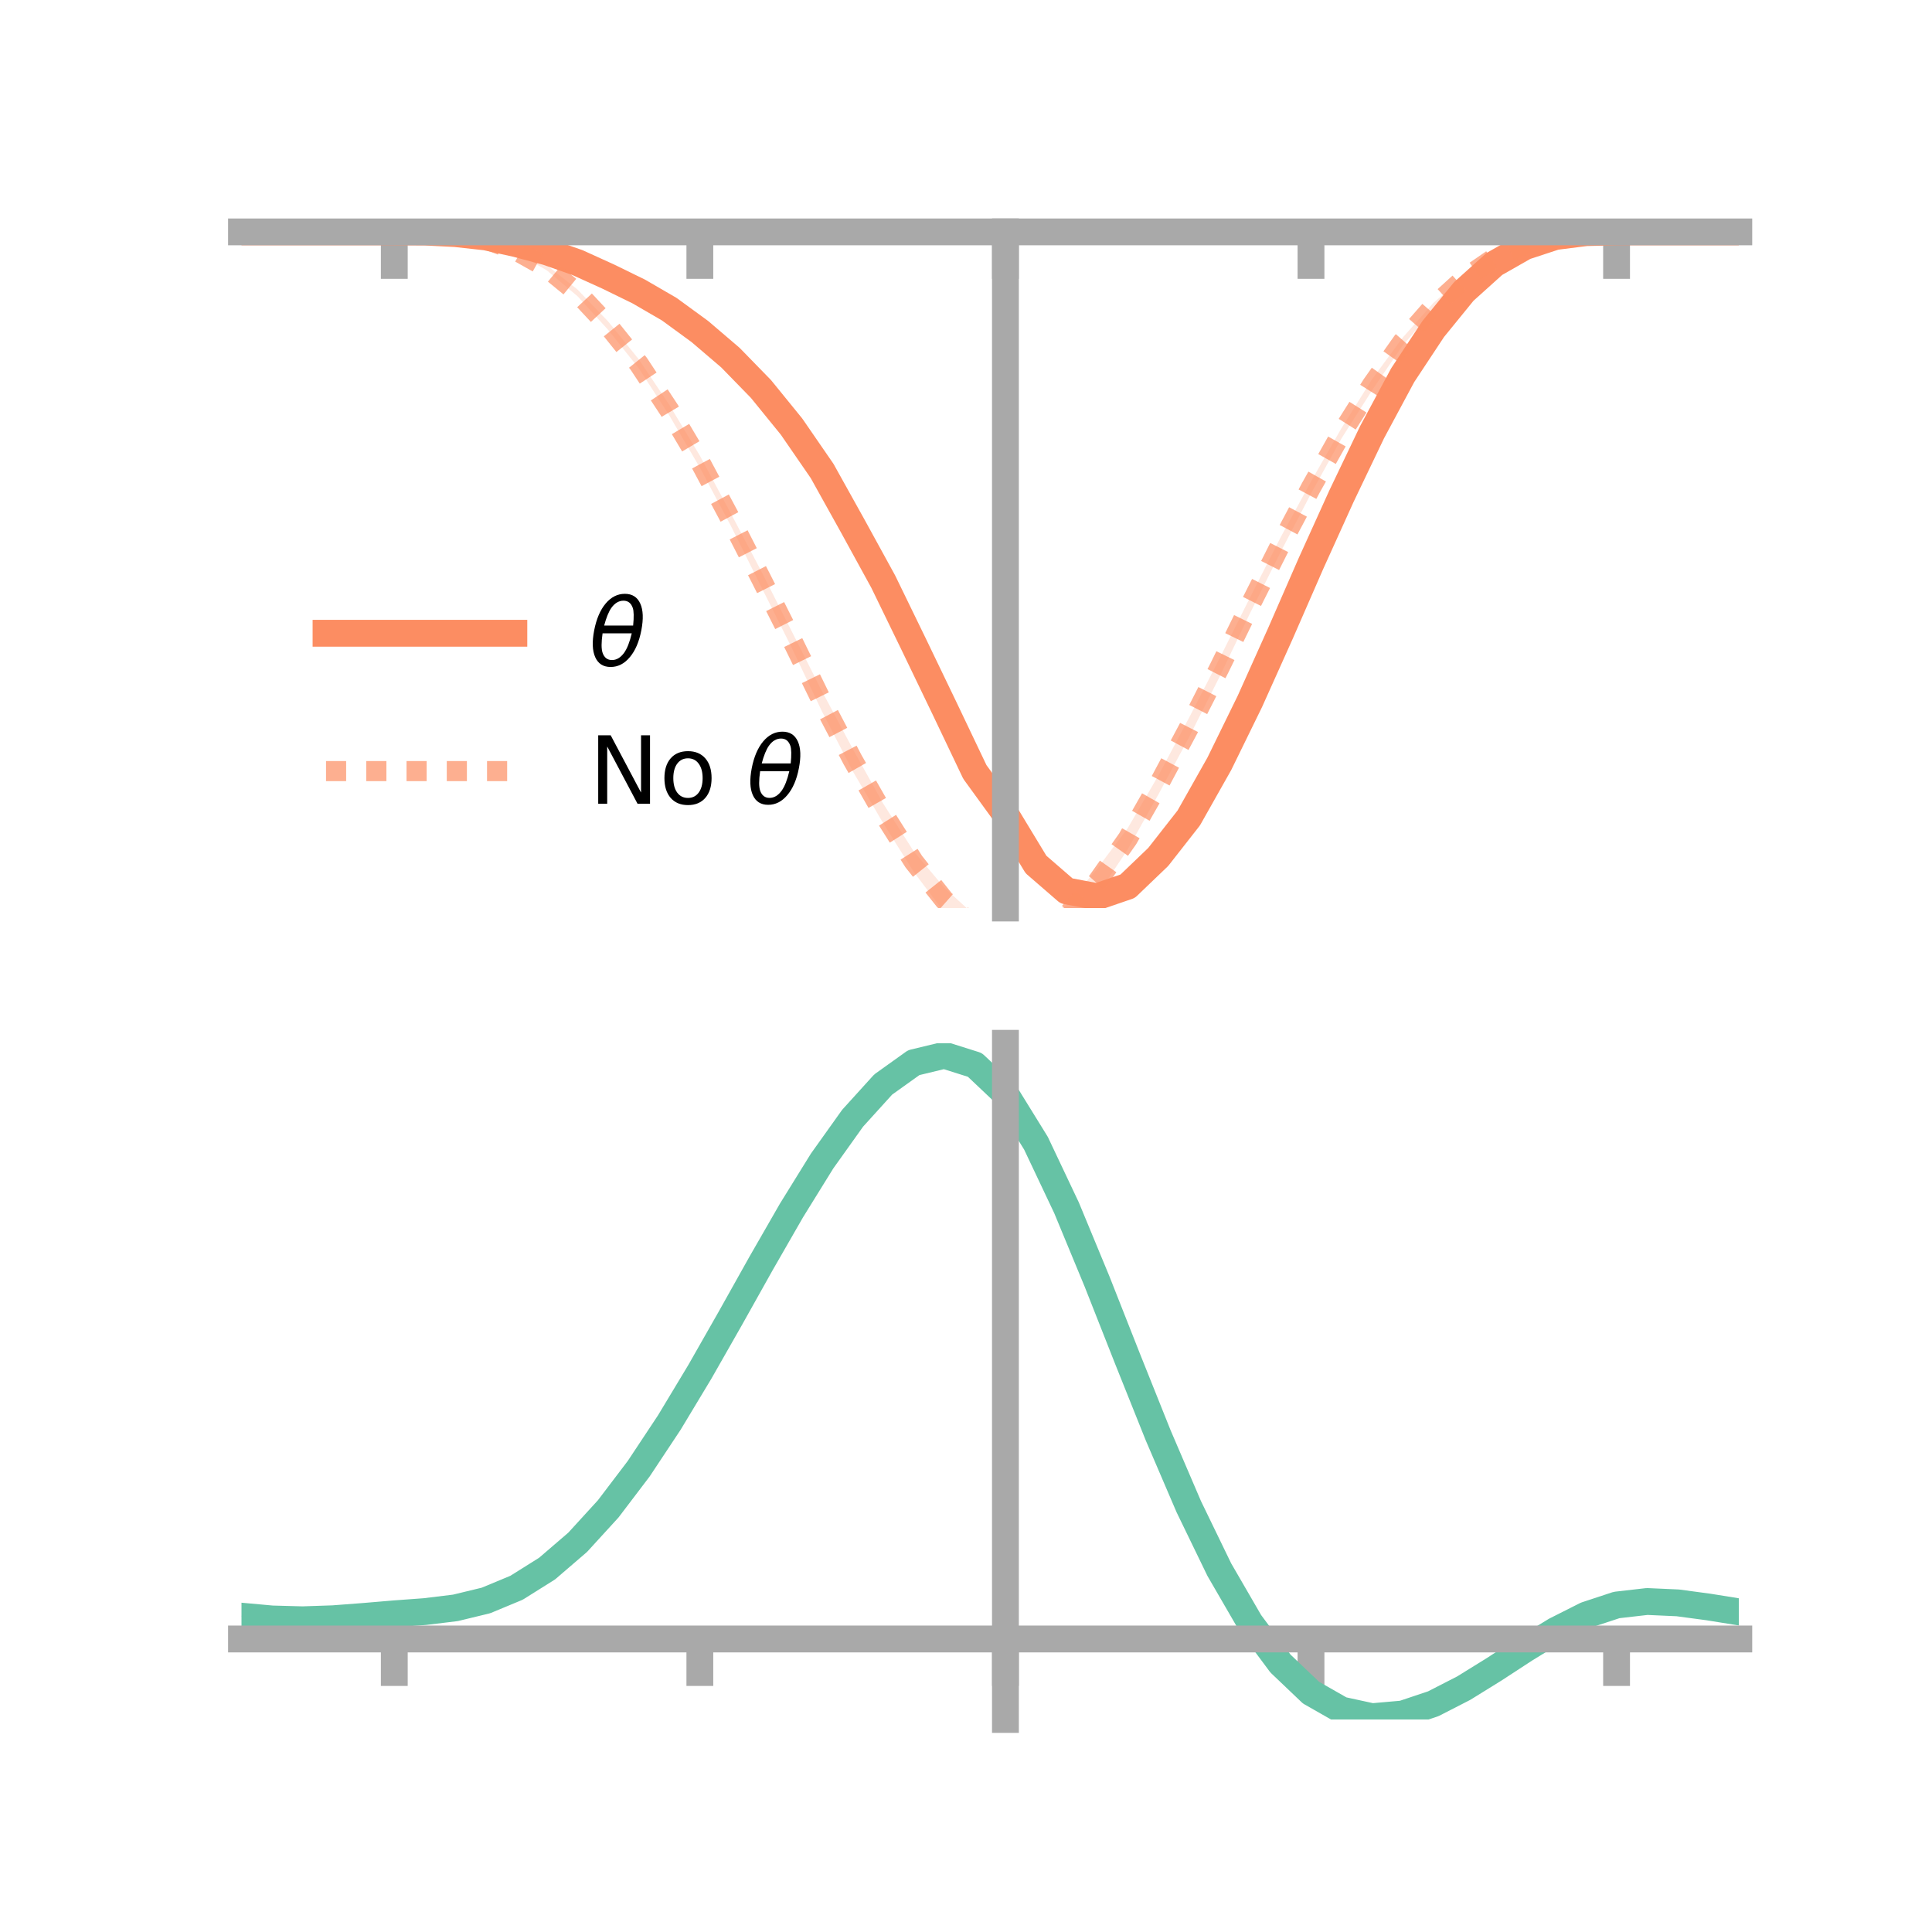 <?xml version="1.0" encoding="utf-8" standalone="no"?>
<!DOCTYPE svg PUBLIC "-//W3C//DTD SVG 1.1//EN"
  "http://www.w3.org/Graphics/SVG/1.1/DTD/svg11.dtd">
<!-- Created with matplotlib (https://matplotlib.org/) -->
<svg height="144pt" version="1.1" viewBox="0 0 144 144" width="144pt" xmlns="http://www.w3.org/2000/svg" xmlns:xlink="http://www.w3.org/1999/xlink">
 <defs>
  <style type="text/css">*{stroke-linecap:butt;stroke-linejoin:round;}</style>
 </defs>
 <g id="figure_1">
  <g id="patch_1">
   <path d="M 0 144 
L 144 144 
L 144 0 
L 0 0 
z
" style="fill:none;"/>
  </g>
  <g id="axes_1">
   <g id="patch_2">
    <path d="M 18 67.68 
L 129.6 67.68 
L 129.6 17.28 
L 18 17.28 
z
" style="fill:none;"/>
   </g>
   <g id="PolyCollection_1">
    <path clip-path="url(#pc84398c435)" d="M 18 17.284 
L 18 17.284 
L 20.278 17.284 
L 22.555 17.284 
L 24.833 17.284 
L 27.11 17.284 
L 29.388 17.284 
L 31.665 17.28 
L 33.943 17.363 
L 36.22 17.574 
L 38.498 18.034 
L 40.776 18.613 
L 43.053 19.361 
L 45.331 20.351 
L 47.608 21.397 
L 49.886 22.746 
L 52.163 24.37 
L 54.441 26.267 
L 56.718 28.482 
L 58.996 31.28 
L 61.273 34.503 
L 63.551 38.521 
L 65.829 42.654 
L 68.106 47.34 
L 70.384 52.109 
L 72.661 56.663 
L 74.939 60.06 
L 77.216 63.562 
L 79.494 65.491 
L 81.771 65.99 
L 84.049 65.184 
L 86.327 63.138 
L 88.604 60.353 
L 90.882 56.289 
L 93.159 51.532 
L 95.437 46.603 
L 97.714 41.461 
L 99.992 36.544 
L 102.269 31.805 
L 104.547 27.632 
L 106.824 24.28 
L 109.102 21.543 
L 111.38 19.526 
L 113.657 18.289 
L 115.935 17.577 
L 118.212 17.324 
L 120.49 17.284 
L 122.767 17.284 
L 125.045 17.284 
L 127.322 17.284 
L 129.6 17.284 
L 129.6 17.284 
L 129.6 17.284 
L 127.322 17.284 
L 125.045 17.284 
L 122.767 17.284 
L 120.49 17.284 
L 118.212 17.356 
L 115.935 17.681 
L 113.657 18.464 
L 111.38 19.819 
L 109.102 21.905 
L 106.824 24.765 
L 104.547 28.302 
L 102.269 32.612 
L 99.992 37.388 
L 97.714 42.528 
L 95.437 47.813 
L 93.159 53.022 
L 90.882 57.569 
L 88.604 61.576 
L 86.327 64.607 
L 84.049 66.927 
L 81.771 67.68 
L 79.494 67.32 
L 77.216 65.305 
L 74.939 61.29 
L 72.661 58.415 
L 70.384 53.413 
L 68.106 48.719 
L 65.829 44.039 
L 63.551 39.864 
L 61.273 35.697 
L 58.996 32.31 
L 56.718 29.503 
L 54.441 27.045 
L 52.163 25.049 
L 49.886 23.349 
L 47.608 22.053 
L 45.331 20.874 
L 43.053 19.795 
L 40.776 18.94 
L 38.498 18.299 
L 36.22 17.751 
L 33.943 17.458 
L 31.665 17.309 
L 29.388 17.284 
L 27.11 17.284 
L 24.833 17.284 
L 22.555 17.284 
L 20.278 17.284 
L 18 17.284 
z
" style="fill:#fc8d62;fill-opacity:0.2;"/>
   </g>
   <g id="PolyCollection_2">
    <path clip-path="url(#pc84398c435)" d="M 18 17.284 
L 18 17.284 
L 20.278 17.284 
L 22.555 17.284 
L 24.833 17.284 
L 27.11 17.284 
L 29.388 17.284 
L 31.665 17.274 
L 33.943 17.384 
L 36.22 17.756 
L 38.498 18.551 
L 40.776 19.783 
L 43.053 21.588 
L 45.331 23.965 
L 47.608 26.778 
L 49.886 30.172 
L 52.163 33.961 
L 54.441 38.204 
L 56.718 42.529 
L 58.996 47.025 
L 61.273 51.531 
L 63.551 55.8 
L 65.829 59.895 
L 68.106 63.455 
L 70.384 66.157 
L 72.661 68.243 
L 74.939 68.507 
L 77.216 68.877 
L 79.494 67.468 
L 81.771 64.753 
L 84.049 61.732 
L 86.327 57.823 
L 88.604 53.54 
L 90.882 49.109 
L 93.159 44.553 
L 95.437 40.074 
L 97.714 35.887 
L 99.992 31.903 
L 102.269 28.259 
L 104.547 25.166 
L 106.824 22.589 
L 109.102 20.609 
L 111.38 19.071 
L 113.657 18.143 
L 115.935 17.538 
L 118.212 17.319 
L 120.49 17.284 
L 122.767 17.284 
L 125.045 17.284 
L 127.322 17.284 
L 129.6 17.284 
L 129.6 17.284 
L 129.6 17.284 
L 127.322 17.284 
L 125.045 17.284 
L 122.767 17.284 
L 120.49 17.285 
L 118.212 17.357 
L 115.935 17.645 
L 113.657 18.3 
L 111.38 19.373 
L 109.102 20.975 
L 106.824 23.134 
L 104.547 25.75 
L 102.269 29.089 
L 99.992 32.672 
L 97.714 36.79 
L 95.437 41.17 
L 93.159 45.727 
L 90.882 50.478 
L 88.604 54.989 
L 86.327 59.238 
L 84.049 63.314 
L 81.771 66.734 
L 79.494 69.048 
L 77.216 70.634 
L 74.939 70.117 
L 72.661 69.944 
L 70.384 68.009 
L 68.106 64.985 
L 65.829 61.358 
L 63.551 57.465 
L 61.273 53.039 
L 58.996 48.247 
L 56.718 43.695 
L 54.441 39.128 
L 52.163 34.855 
L 49.886 30.966 
L 47.608 27.449 
L 45.331 24.591 
L 43.053 22.087 
L 40.776 20.164 
L 38.498 18.835 
L 36.22 17.928 
L 33.943 17.496 
L 31.665 17.307 
L 29.388 17.284 
L 27.11 17.284 
L 24.833 17.284 
L 22.555 17.284 
L 20.278 17.284 
L 18 17.284 
z
" style="fill:#fc8d62;fill-opacity:0.2;"/>
   </g>
   <g id="matplotlib.axis_1">
    <g id="xtick_1">
     <g id="line2d_1">
      <defs>
       <path d="M 0 0 
L 0 3.5 
" id="m98ebf605c1" style="stroke:#a9a9a9;stroke-width:2;"/>
      </defs>
      <g>
       <use style="fill:#a9a9a9;stroke:#a9a9a9;stroke-width:2;" x="29.388" xlink:href="#m98ebf605c1" y="17.284"/>
      </g>
     </g>
    </g>
    <g id="xtick_2">
     <g id="line2d_2">
      <g>
       <use style="fill:#a9a9a9;stroke:#a9a9a9;stroke-width:2;" x="52.163" xlink:href="#m98ebf605c1" y="17.284"/>
      </g>
     </g>
    </g>
    <g id="xtick_3">
     <g id="line2d_3">
      <g>
       <use style="fill:#a9a9a9;stroke:#a9a9a9;stroke-width:2;" x="74.939" xlink:href="#m98ebf605c1" y="17.284"/>
      </g>
     </g>
    </g>
    <g id="xtick_4">
     <g id="line2d_4">
      <g>
       <use style="fill:#a9a9a9;stroke:#a9a9a9;stroke-width:2;" x="97.714" xlink:href="#m98ebf605c1" y="17.284"/>
      </g>
     </g>
    </g>
    <g id="xtick_5">
     <g id="line2d_5">
      <g>
       <use style="fill:#a9a9a9;stroke:#a9a9a9;stroke-width:2;" x="120.49" xlink:href="#m98ebf605c1" y="17.284"/>
      </g>
     </g>
    </g>
   </g>
   <g id="matplotlib.axis_2"/>
   <g id="line2d_6">
    <path clip-path="url(#pc84398c435)" d="M 18 17.284 
L 20.278 17.284 
L 22.555 17.284 
L 24.833 17.284 
L 27.11 17.284 
L 29.388 17.284 
L 31.665 17.295 
L 33.943 17.41 
L 36.22 17.663 
L 38.498 18.167 
L 40.776 18.777 
L 43.053 19.578 
L 45.331 20.613 
L 47.608 21.725 
L 49.886 23.047 
L 52.163 24.71 
L 54.441 26.656 
L 56.718 28.993 
L 58.996 31.795 
L 61.273 35.1 
L 63.551 39.193 
L 65.829 43.347 
L 68.106 48.029 
L 70.384 52.761 
L 72.661 57.539 
L 74.939 60.675 
L 77.216 64.433 
L 79.494 66.405 
L 81.771 66.835 
L 84.049 66.056 
L 86.327 63.872 
L 88.604 60.965 
L 90.882 56.929 
L 93.159 52.277 
L 95.437 47.208 
L 97.714 41.994 
L 99.992 36.966 
L 102.269 32.208 
L 104.547 27.967 
L 106.824 24.522 
L 109.102 21.724 
L 111.38 19.673 
L 113.657 18.377 
L 115.935 17.629 
L 118.212 17.34 
L 120.49 17.284 
L 122.767 17.284 
L 125.045 17.284 
L 127.322 17.284 
L 129.6 17.284 
" style="fill:none;stroke:#fc8d62;stroke-linecap:square;stroke-width:2;"/>
   </g>
   <g id="line2d_7">
    <path clip-path="url(#pc84398c435)" d="M 18 17.284 
L 20.278 17.284 
L 22.555 17.284 
L 24.833 17.284 
L 27.11 17.284 
L 29.388 17.284 
L 31.665 17.291 
L 33.943 17.44 
L 36.22 17.842 
L 38.498 18.693 
L 40.776 19.973 
L 43.053 21.837 
L 45.331 24.278 
L 47.608 27.114 
L 49.886 30.569 
L 52.163 34.408 
L 54.441 38.666 
L 56.718 43.112 
L 58.996 47.636 
L 61.273 52.285 
L 63.551 56.633 
L 65.829 60.626 
L 68.106 64.22 
L 70.384 67.083 
L 72.661 69.094 
L 74.939 69.312 
L 77.216 69.755 
L 79.494 68.258 
L 81.771 65.743 
L 84.049 62.523 
L 86.327 58.531 
L 88.604 54.265 
L 90.882 49.794 
L 93.159 45.14 
L 95.437 40.622 
L 97.714 36.338 
L 99.992 32.287 
L 102.269 28.674 
L 104.547 25.458 
L 106.824 22.862 
L 109.102 20.792 
L 111.38 19.222 
L 113.657 18.222 
L 115.935 17.591 
L 118.212 17.338 
L 120.49 17.284 
L 122.767 17.284 
L 125.045 17.284 
L 127.322 17.284 
L 129.6 17.284 
" style="fill:none;stroke:#fc8d62;stroke-dasharray:1.5,1.5;stroke-dashoffset:0;stroke-opacity:0.7;stroke-width:1.5;"/>
   </g>
   <g id="patch_3">
    <path d="M 74.939 67.68 
L 74.939 17.28 
" style="fill:none;stroke:#a9a9a9;stroke-linecap:square;stroke-linejoin:miter;stroke-width:2;"/>
   </g>
   <g id="patch_4">
    <path d="M 129.6 67.68 
L 129.6 17.28 
" style="fill:none;"/>
   </g>
   <g id="patch_5">
    <path d="M 18 17.284 
L 129.6 17.284 
" style="fill:none;stroke:#a9a9a9;stroke-linecap:square;stroke-linejoin:miter;stroke-width:2;"/>
   </g>
   <g id="patch_6">
    <path d="M 18 17.28 
L 129.6 17.28 
" style="fill:none;"/>
   </g>
   <g id="legend_1">
    <g id="line2d_8">
     <path d="M 24.3 47.2 
L 38.3 47.2 
" style="fill:none;stroke:#fc8d62;stroke-linecap:square;stroke-width:2;"/>
    </g>
    <g id="line2d_9"/>
    <g id="text_1">
     <!-- $\theta$ -->
     <g transform="translate(43.9 49.65)scale(0.07 -0.07)">
      <defs>
       <path d="M 45.516 34.672 
L 14.453 34.672 
Q 12.359 20.062 14.5 13.875 
Q 17.188 6.25 24.469 6.25 
Q 31.781 6.25 37.359 13.922 
Q 42.234 20.656 45.516 34.672 
z
M 47.016 42.969 
Q 48.344 56.844 46.625 61.719 
Q 43.953 69.438 36.766 69.438 
Q 29.297 69.438 23.828 61.812 
Q 19.531 55.672 16.156 42.969 
z
M 38.188 76.766 
Q 49.906 76.766 54.594 66.406 
Q 59.281 56.109 55.719 37.844 
Q 52.203 19.625 43.453 9.281 
Q 34.766 -1.125 23.047 -1.125 
Q 11.281 -1.125 6.641 9.281 
Q 2 19.625 5.516 37.844 
Q 9.078 56.109 17.719 66.406 
Q 26.422 76.766 38.188 76.766 
z
" id="DejaVuSans-Oblique-952"/>
      </defs>
      <use transform="translate(0 0.234)" xlink:href="#DejaVuSans-Oblique-952"/>
     </g>
    </g>
    <g id="line2d_10">
     <path d="M 24.3 57.474 
L 38.3 57.474 
" style="fill:none;stroke:#fc8d62;stroke-dasharray:1.5,1.5;stroke-dashoffset:0;stroke-opacity:0.7;stroke-width:1.5;"/>
    </g>
    <g id="line2d_11"/>
    <g id="text_2">
     <!-- No $\theta$ -->
     <g transform="translate(43.9 59.924)scale(0.07 -0.07)">
      <defs>
       <path d="M 9.812 72.906 
L 23.094 72.906 
L 55.422 11.922 
L 55.422 72.906 
L 64.984 72.906 
L 64.984 0 
L 51.703 0 
L 19.391 60.984 
L 19.391 0 
L 9.812 0 
z
" id="DejaVuSans-78"/>
       <path d="M 30.609 48.391 
Q 23.391 48.391 19.188 42.75 
Q 14.984 37.109 14.984 27.297 
Q 14.984 17.484 19.156 11.844 
Q 23.344 6.203 30.609 6.203 
Q 37.797 6.203 41.984 11.859 
Q 46.188 17.531 46.188 27.297 
Q 46.188 37.016 41.984 42.703 
Q 37.797 48.391 30.609 48.391 
z
M 30.609 56 
Q 42.328 56 49.016 48.375 
Q 55.719 40.766 55.719 27.297 
Q 55.719 13.875 49.016 6.219 
Q 42.328 -1.422 30.609 -1.422 
Q 18.844 -1.422 12.172 6.219 
Q 5.516 13.875 5.516 27.297 
Q 5.516 40.766 12.172 48.375 
Q 18.844 56 30.609 56 
z
" id="DejaVuSans-111"/>
       <path id="DejaVuSans-32"/>
      </defs>
      <use transform="translate(0 0.234)" xlink:href="#DejaVuSans-78"/>
      <use transform="translate(74.805 0.234)" xlink:href="#DejaVuSans-111"/>
      <use transform="translate(135.986 0.234)" xlink:href="#DejaVuSans-32"/>
      <use transform="translate(167.773 0.234)" xlink:href="#DejaVuSans-Oblique-952"/>
     </g>
    </g>
   </g>
  </g>
  <g id="axes_2">
   <g id="patch_7">
    <path d="M 18 128.16 
L 129.6 128.16 
L 129.6 77.76 
L 18 77.76 
z
" style="fill:none;"/>
   </g>
   <g id="PolyCollection_3">
    <path clip-path="url(#pa3f119d67b)" d="M 18 120.498 
L 18 120.423 
L 20.278 120.639 
L 22.555 120.699 
L 24.833 120.614 
L 27.11 120.431 
L 29.388 120.23 
L 31.665 120.059 
L 33.943 119.776 
L 36.22 119.22 
L 38.498 118.263 
L 40.776 116.813 
L 43.053 114.821 
L 45.331 112.276 
L 47.608 109.213 
L 49.886 105.697 
L 52.163 101.83 
L 54.441 97.742 
L 56.718 93.586 
L 58.996 89.538 
L 61.273 85.786 
L 63.551 82.53 
L 65.829 79.973 
L 68.106 78.317 
L 70.384 77.76 
L 72.661 78.491 
L 74.939 80.679 
L 77.216 84.415 
L 79.494 89.297 
L 81.771 94.877 
L 84.049 100.737 
L 86.327 106.513 
L 88.604 111.903 
L 90.882 116.672 
L 93.159 120.656 
L 95.437 123.757 
L 97.714 125.944 
L 99.992 127.247 
L 102.269 127.744 
L 104.547 127.549 
L 106.824 126.799 
L 109.102 125.65 
L 111.38 124.263 
L 113.657 122.803 
L 115.935 121.428 
L 118.212 120.292 
L 120.49 119.545 
L 122.767 119.286 
L 125.045 119.395 
L 127.322 119.709 
L 129.6 120.088 
L 129.6 120.189 
L 129.6 120.189 
L 127.322 119.836 
L 125.045 119.542 
L 122.767 119.445 
L 120.49 119.71 
L 118.212 120.466 
L 115.935 121.629 
L 113.657 123.047 
L 111.38 124.559 
L 109.102 125.994 
L 106.824 127.18 
L 104.547 127.954 
L 102.269 128.16 
L 99.992 127.667 
L 97.714 126.375 
L 95.437 124.222 
L 93.159 121.193 
L 90.882 117.321 
L 88.604 112.694 
L 86.327 107.468 
L 84.049 101.864 
L 81.771 96.173 
L 79.494 90.751 
L 77.216 86.005 
L 74.939 82.374 
L 72.661 80.253 
L 70.384 79.549 
L 68.106 80.091 
L 65.829 81.692 
L 63.551 84.157 
L 61.273 87.29 
L 58.996 90.892 
L 56.718 94.774 
L 54.441 98.752 
L 52.163 102.663 
L 49.886 106.359 
L 47.608 109.72 
L 45.331 112.652 
L 43.053 115.094 
L 40.776 117.015 
L 38.498 118.424 
L 36.22 119.361 
L 33.943 119.906 
L 31.665 120.18 
L 29.388 120.342 
L 27.11 120.527 
L 24.833 120.69 
L 22.555 120.758 
L 20.278 120.696 
L 18 120.498 
z
" style="fill:#66c2a5;fill-opacity:0.2;"/>
   </g>
   <g id="matplotlib.axis_3">
    <g id="xtick_6">
     <g id="line2d_12">
      <g>
       <use style="fill:#a9a9a9;stroke:#a9a9a9;stroke-width:2;" x="29.388" xlink:href="#m98ebf605c1" y="122.161"/>
      </g>
     </g>
    </g>
    <g id="xtick_7">
     <g id="line2d_13">
      <g>
       <use style="fill:#a9a9a9;stroke:#a9a9a9;stroke-width:2;" x="52.163" xlink:href="#m98ebf605c1" y="122.161"/>
      </g>
     </g>
    </g>
    <g id="xtick_8">
     <g id="line2d_14">
      <g>
       <use style="fill:#a9a9a9;stroke:#a9a9a9;stroke-width:2;" x="74.939" xlink:href="#m98ebf605c1" y="122.161"/>
      </g>
     </g>
    </g>
    <g id="xtick_9">
     <g id="line2d_15">
      <g>
       <use style="fill:#a9a9a9;stroke:#a9a9a9;stroke-width:2;" x="97.714" xlink:href="#m98ebf605c1" y="122.161"/>
      </g>
     </g>
    </g>
    <g id="xtick_10">
     <g id="line2d_16">
      <g>
       <use style="fill:#a9a9a9;stroke:#a9a9a9;stroke-width:2;" x="120.49" xlink:href="#m98ebf605c1" y="122.161"/>
      </g>
     </g>
    </g>
   </g>
   <g id="matplotlib.axis_4"/>
   <g id="line2d_17">
    <path clip-path="url(#pa3f119d67b)" d="M 18 120.46 
L 20.278 120.667 
L 22.555 120.729 
L 24.833 120.652 
L 27.11 120.479 
L 29.388 120.286 
L 31.665 120.119 
L 33.943 119.841 
L 36.22 119.29 
L 38.498 118.343 
L 40.776 116.914 
L 43.053 114.957 
L 45.331 112.464 
L 47.608 109.466 
L 49.886 106.028 
L 52.163 102.247 
L 54.441 98.247 
L 56.718 94.18 
L 58.996 90.215 
L 61.273 86.538 
L 63.551 83.344 
L 65.829 80.832 
L 68.106 79.204 
L 70.384 78.654 
L 72.661 79.372 
L 74.939 81.526 
L 77.216 85.21 
L 79.494 90.024 
L 81.771 95.525 
L 84.049 101.3 
L 86.327 106.99 
L 88.604 112.298 
L 90.882 116.996 
L 93.159 120.925 
L 95.437 123.99 
L 97.714 126.159 
L 99.992 127.457 
L 102.269 127.952 
L 104.547 127.751 
L 106.824 126.99 
L 109.102 125.822 
L 111.38 124.411 
L 113.657 122.925 
L 115.935 121.528 
L 118.212 120.379 
L 120.49 119.628 
L 122.767 119.366 
L 125.045 119.468 
L 127.322 119.773 
L 129.6 120.139 
" style="fill:none;stroke:#66c2a5;stroke-linecap:square;stroke-width:2;"/>
   </g>
   <g id="patch_8">
    <path d="M 74.939 128.16 
L 74.939 77.76 
" style="fill:none;stroke:#a9a9a9;stroke-linecap:square;stroke-linejoin:miter;stroke-width:2;"/>
   </g>
   <g id="patch_9">
    <path d="M 129.6 128.16 
L 129.6 77.76 
" style="fill:none;"/>
   </g>
   <g id="patch_10">
    <path d="M 18 122.161 
L 129.6 122.161 
" style="fill:none;stroke:#a9a9a9;stroke-linecap:square;stroke-linejoin:miter;stroke-width:2;"/>
   </g>
   <g id="patch_11">
    <path d="M 18 77.76 
L 129.6 77.76 
" style="fill:none;"/>
   </g>
  </g>
 </g>
 <defs>
  <clipPath id="pc84398c435">
   <rect height="50.4" width="111.6" x="18" y="17.28"/>
  </clipPath>
  <clipPath id="pa3f119d67b">
   <rect height="50.4" width="111.6" x="18" y="77.76"/>
  </clipPath>
 </defs>
</svg>
